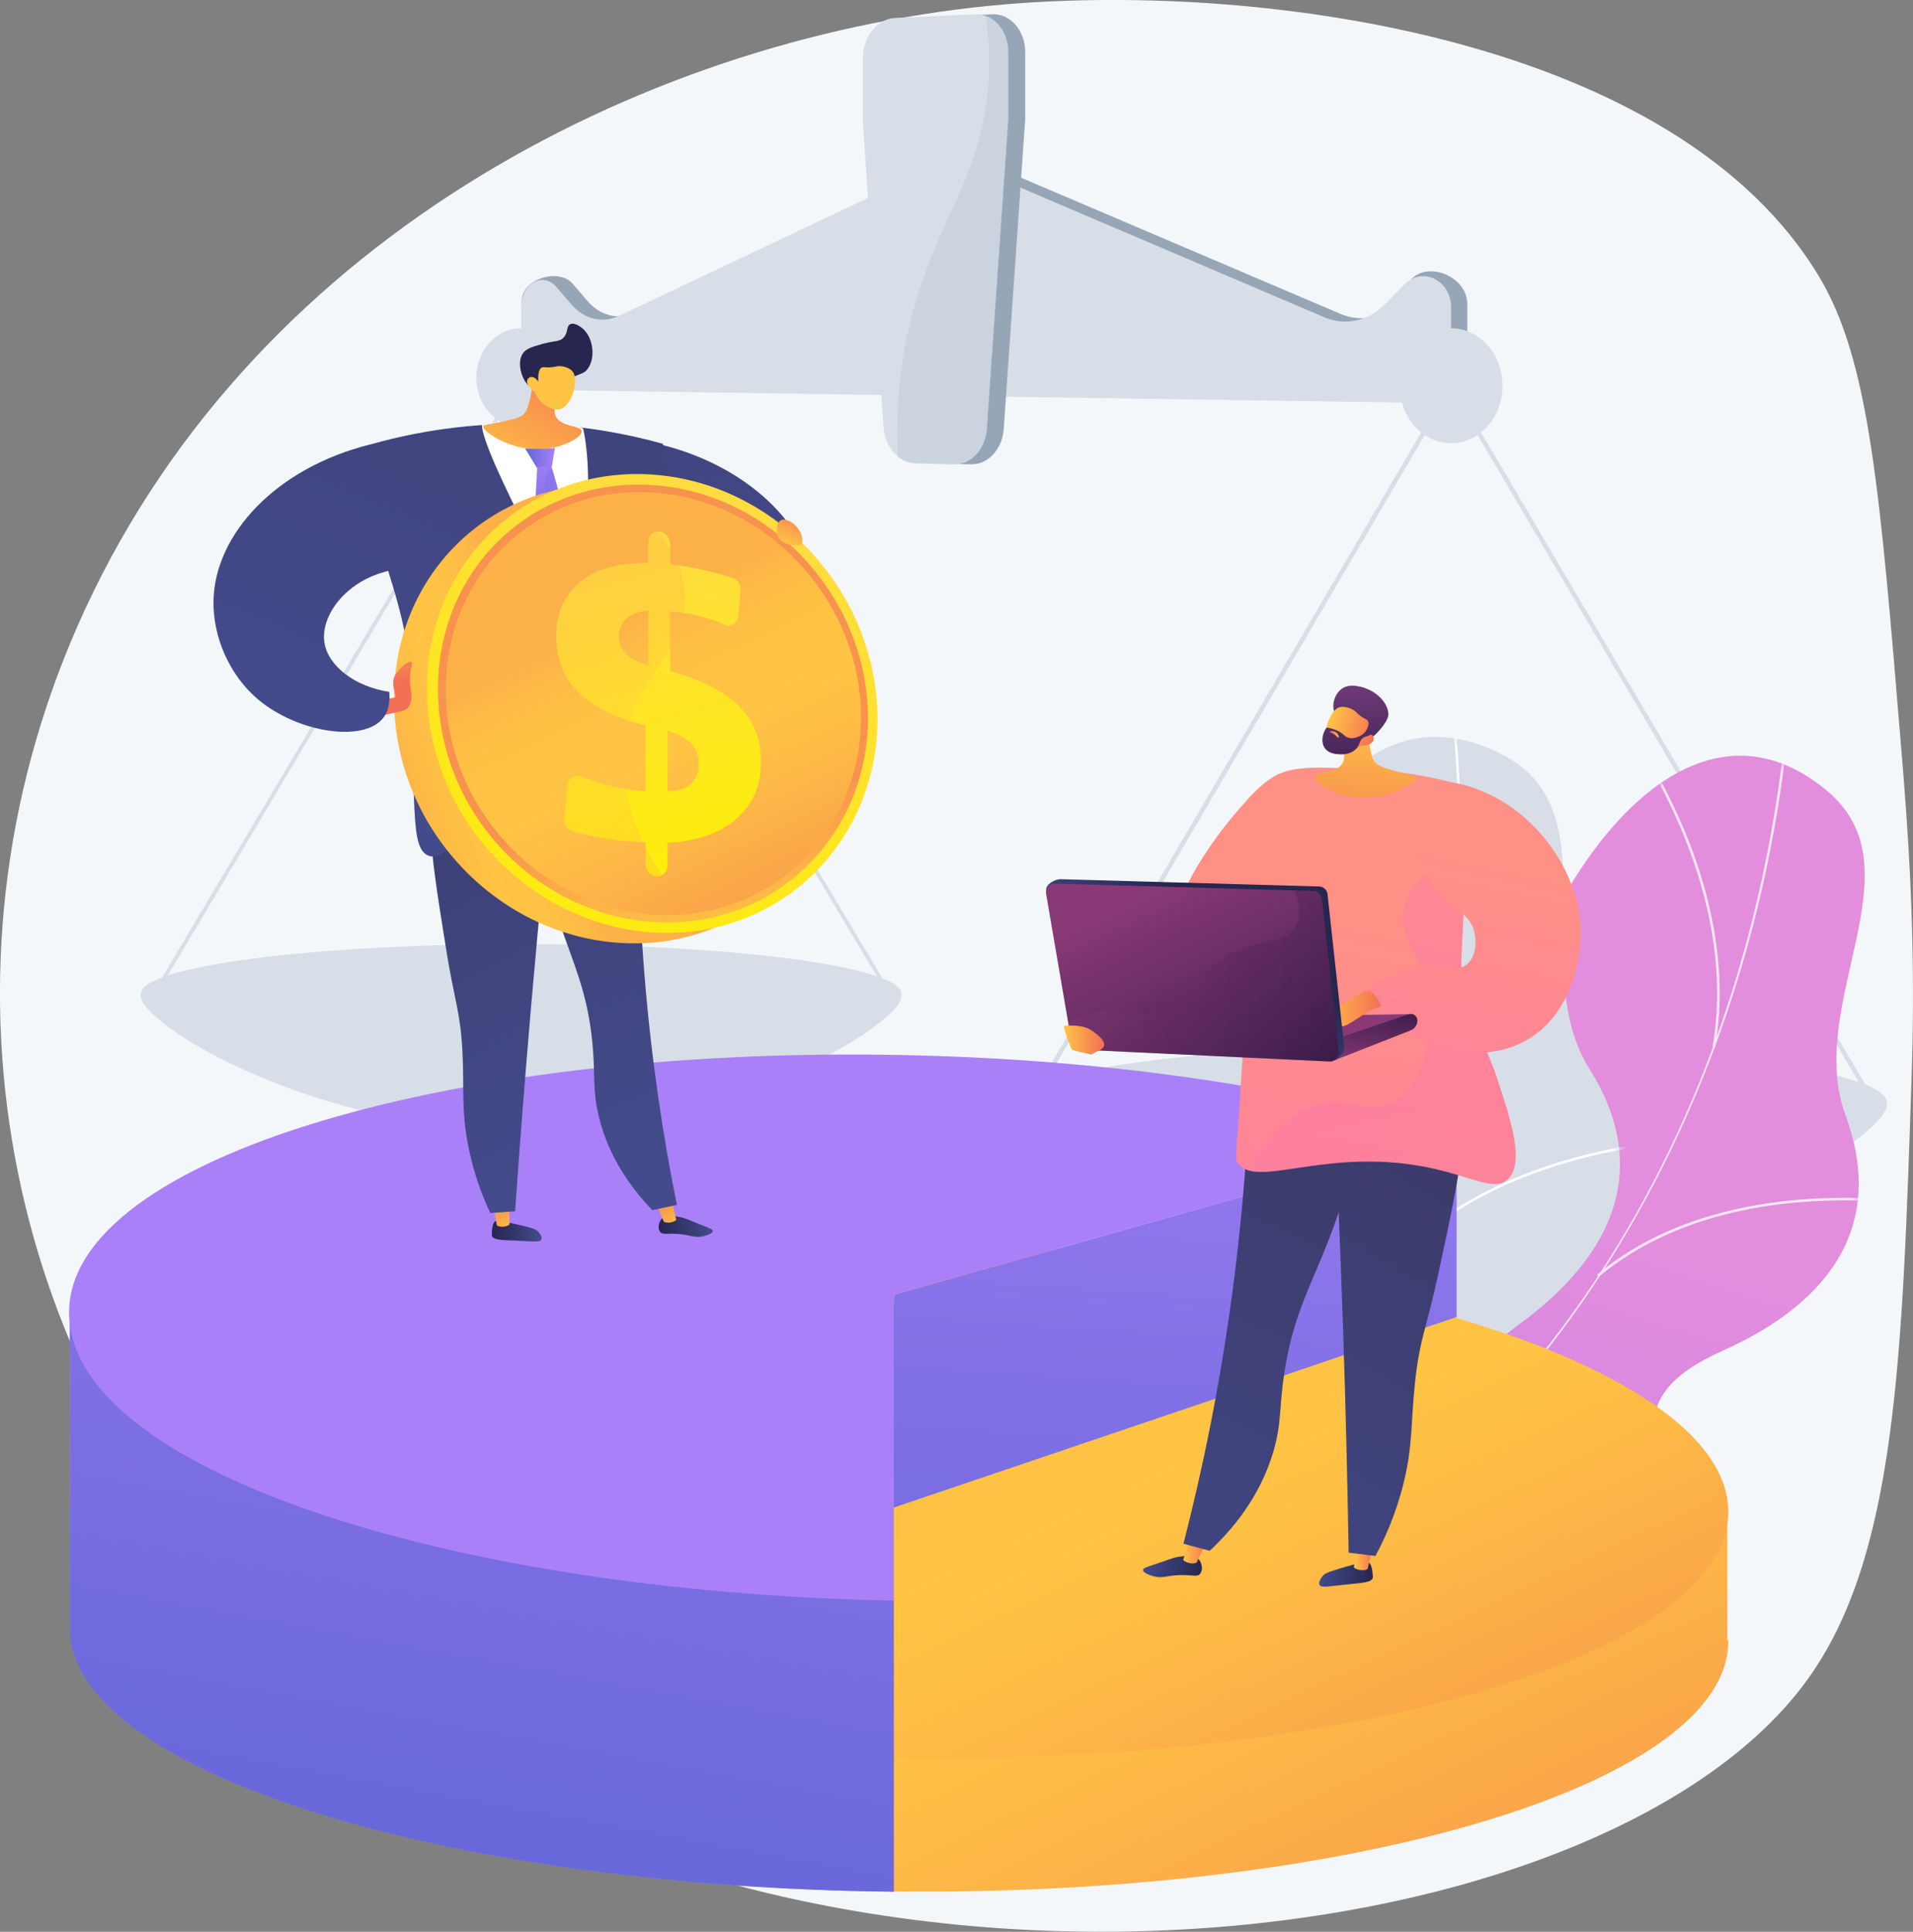 <svg width="287" height="289.723" viewBox="0 0 287 289.723" fill="none" xmlns="http://www.w3.org/2000/svg" xmlns:xlink="http://www.w3.org/1999/xlink">
	<rect x="0" y="0" width="287" height="289.723" fill="#808080" stroke="none"/>
	<desc>
			Created with Pixso.
	</desc>
	<defs>
		<linearGradient x1="61.103" y1="183.474" x2="61.877" y2="171.959" id="paint_linear_10_322_0" gradientUnits="userSpaceOnUse">
			<stop offset="0.1" stop-color="#311944"/>
			<stop offset="0.27" stop-color="#361B47"/>
			<stop offset="0.48" stop-color="#462050"/>
			<stop offset="0.72" stop-color="#602A5F"/>
			<stop offset="0.97" stop-color="#843773"/>
			<stop offset="1" stop-color="#893976"/>
		</linearGradient>
		<linearGradient x1="56.767" y1="175.178" x2="65.613" y2="179.921" id="paint_linear_10_323_0" gradientUnits="userSpaceOnUse">
			<stop offset="0.1" stop-color="#311944"/>
			<stop offset="0.27" stop-color="#361B47"/>
			<stop offset="0.48" stop-color="#462050"/>
			<stop offset="0.72" stop-color="#602A5F"/>
			<stop offset="0.97" stop-color="#843773"/>
			<stop offset="1" stop-color="#893976"/>
		</linearGradient>
		<linearGradient x1="44.192" y1="189.985" x2="39.137" y2="143.763" id="paint_linear_10_325_0" gradientUnits="userSpaceOnUse">
			<stop offset="0.1" stop-color="#311944"/>
			<stop offset="0.69" stop-color="#6D2E66"/>
			<stop offset="1" stop-color="#893976"/>
		</linearGradient>
		<linearGradient x1="66.193" y1="209.165" x2="32.708" y2="190.519" id="paint_linear_10_326_0" gradientUnits="userSpaceOnUse">
			<stop stop-color="#311944"/>
			<stop offset="1" stop-color="#893976"/>
		</linearGradient>
		<linearGradient x1="35.976" y1="183.223" x2="46.074" y2="200.155" id="paint_linear_10_327_0" gradientUnits="userSpaceOnUse">
			<stop stop-color="#311944"/>
			<stop offset="1" stop-color="#893976"/>
		</linearGradient>
		<linearGradient x1="61.706" y1="163.023" x2="65.388" y2="212.451" id="paint_linear_10_328_0" gradientUnits="userSpaceOnUse">
			<stop offset="0.1" stop-color="#311944"/>
			<stop offset="0.69" stop-color="#6D2E66"/>
			<stop offset="1" stop-color="#893976"/>
		</linearGradient>
		<linearGradient x1="55.163" y1="191.004" x2="82.281" y2="211.898" id="paint_linear_10_330_0" gradientUnits="userSpaceOnUse">
			<stop stop-color="#311944"/>
			<stop offset="1" stop-color="#893976"/>
		</linearGradient>
		<linearGradient x1="48.178" y1="188.168" x2="59.597" y2="187.724" id="paint_linear_10_331_0" gradientUnits="userSpaceOnUse">
			<stop offset="0.1" stop-color="#311944"/>
			<stop offset="0.69" stop-color="#6D2E66"/>
			<stop offset="1" stop-color="#893976"/>
		</linearGradient>
		<linearGradient x1="65.953" y1="226.473" x2="61.987" y2="181.912" id="paint_linear_10_332_0" gradientUnits="userSpaceOnUse">
			<stop offset="0.1" stop-color="#311944"/>
			<stop offset="0.27" stop-color="#361B47"/>
			<stop offset="0.48" stop-color="#462050"/>
			<stop offset="0.72" stop-color="#602A5F"/>
			<stop offset="0.97" stop-color="#843773"/>
			<stop offset="1" stop-color="#893976"/>
		</linearGradient>
		<linearGradient x1="67.885" y1="236.809" x2="61.16" y2="175.334" id="paint_linear_10_333_0" gradientUnits="userSpaceOnUse">
			<stop stop-color="#311944"/>
			<stop offset="1" stop-color="#893976"/>
		</linearGradient>
		<linearGradient x1="77.368" y1="204.413" x2="57.089" y2="193.813" id="paint_linear_10_335_0" gradientUnits="userSpaceOnUse">
			<stop stop-color="#FFC444"/>
			<stop offset="1" stop-color="#F36F56"/>
		</linearGradient>
		<linearGradient x1="59.188" y1="195.444" x2="79.884" y2="202.85" id="paint_linear_10_336_0" gradientUnits="userSpaceOnUse">
			<stop stop-color="#FFC444"/>
			<stop offset="1" stop-color="#F36F56"/>
		</linearGradient>
		<linearGradient x1="229.494" y1="180.398" x2="171.256" y2="360.505" id="paint_linear_10_366_0" gradientUnits="userSpaceOnUse">
			<stop stop-color="#E38DDD"/>
			<stop offset="1" stop-color="#9571F6"/>
		</linearGradient>
		<linearGradient x1="119.711" y1="203.29" x2="188.048" y2="348.355" id="paint_linear_10_391_0" gradientUnits="userSpaceOnUse">
			<stop stop-color="#FCB148"/>
			<stop offset="0.05" stop-color="#FDB946"/>
			<stop offset="0.14" stop-color="#FEC144"/>
			<stop offset="0.32" stop-color="#FFC444"/>
			<stop offset="0.48" stop-color="#FDB946"/>
			<stop offset="0.78" stop-color="#F99C4C"/>
			<stop offset="0.87" stop-color="#F8924F"/>
			<stop offset="1" stop-color="#F8924F"/>
		</linearGradient>
		<linearGradient x1="123.888" y1="201.792" x2="180.84" y2="322.686" id="paint_linear_10_392_0" gradientUnits="userSpaceOnUse">
			<stop stop-color="#FCB148"/>
			<stop offset="0.05" stop-color="#FDB946"/>
			<stop offset="0.14" stop-color="#FEC144"/>
			<stop offset="0.32" stop-color="#FFC444"/>
			<stop offset="0.48" stop-color="#FDB946"/>
			<stop offset="0.78" stop-color="#F99C4C"/>
			<stop offset="0.87" stop-color="#F8924F"/>
			<stop offset="1" stop-color="#F8924F"/>
		</linearGradient>
		<linearGradient x1="181.46" y1="122.947" x2="170.606" y2="277.862" id="paint_linear_10_393_0" gradientUnits="userSpaceOnUse">
			<stop stop-color="#AA80F9"/>
			<stop offset="1" stop-color="#6165D7"/>
		</linearGradient>
		<linearGradient x1="97.664" y1="101.546" x2="62.327" y2="294.723" id="paint_linear_10_394_0" gradientUnits="userSpaceOnUse">
			<stop stop-color="#AA80F9"/>
			<stop offset="1" stop-color="#6165D7"/>
		</linearGradient>
		<linearGradient x1="99.939" y1="89.498" x2="62.232" y2="295.63" id="paint_linear_10_395_0" gradientUnits="userSpaceOnUse">
			<stop stop-color="#AA80F9"/>
			<stop offset="1" stop-color="#6165D7"/>
		</linearGradient>
		<linearGradient x1="146.077" y1="252.405" x2="191.49" y2="348.807" id="paint_linear_10_396_0" gradientUnits="userSpaceOnUse">
			<stop stop-color="#AA80F9"/>
			<stop offset="1" stop-color="#6165D7"/>
		</linearGradient>
		<linearGradient x1="188.316" y1="134.851" x2="165.17" y2="245.854" id="paint_linear_10_399_0" gradientUnits="userSpaceOnUse">
			<stop stop-color="#FF9085"/>
			<stop offset="1" stop-color="#FB6FBB"/>
		</linearGradient>
		<linearGradient x1="197.936" y1="236.019" x2="205.95" y2="236.251" id="paint_linear_10_400_0" gradientUnits="userSpaceOnUse">
			<stop stop-color="#444B8C"/>
			<stop offset="1" stop-color="#26264F"/>
		</linearGradient>
		<linearGradient x1="203.137" y1="233.454" x2="206.011" y2="233.454" id="paint_linear_10_401_0" gradientUnits="userSpaceOnUse">
			<stop stop-color="#FFC444"/>
			<stop offset="1" stop-color="#F36F56"/>
		</linearGradient>
		<linearGradient x1="171.963" y1="233.751" x2="180.177" y2="236.008" id="paint_linear_10_402_0" gradientUnits="userSpaceOnUse">
			<stop stop-color="#444B8C"/>
			<stop offset="1" stop-color="#26264F"/>
		</linearGradient>
		<linearGradient x1="177.51" y1="232.505" x2="181.06" y2="232.505" id="paint_linear_10_403_0" gradientUnits="userSpaceOnUse">
			<stop stop-color="#FFC444"/>
			<stop offset="1" stop-color="#F36F56"/>
		</linearGradient>
		<linearGradient x1="174.735" y1="219.912" x2="197.455" y2="168.698" id="paint_linear_10_404_0" gradientUnits="userSpaceOnUse">
			<stop stop-color="#40447E"/>
			<stop offset="1" stop-color="#3C3B6B"/>
		</linearGradient>
		<linearGradient x1="185.864" y1="222.365" x2="214.688" y2="174.321" id="paint_linear_10_405_0" gradientUnits="userSpaceOnUse">
			<stop stop-color="#40447E"/>
			<stop offset="1" stop-color="#3C3B6B"/>
		</linearGradient>
		<linearGradient x1="209.331" y1="139.234" x2="186.185" y2="250.235" id="paint_linear_10_406_0" gradientUnits="userSpaceOnUse">
			<stop stop-color="#FF9085"/>
			<stop offset="1" stop-color="#FB6FBB"/>
		</linearGradient>
		<linearGradient x1="215.675" y1="209.385" x2="205.515" y2="161.125" id="paint_linear_10_408_0" gradientUnits="userSpaceOnUse">
			<stop stop-color="#FF9085"/>
			<stop offset="1" stop-color="#FB6FBB"/>
		</linearGradient>
		<linearGradient x1="224.338" y1="129.226" x2="206.029" y2="217.03" id="paint_linear_10_409_0" gradientUnits="userSpaceOnUse">
			<stop stop-color="#FF9085"/>
			<stop offset="1" stop-color="#FB6FBB"/>
		</linearGradient>
		<linearGradient x1="205.467" y1="107.021" x2="204.003" y2="131.895" id="paint_linear_10_411_0" gradientUnits="userSpaceOnUse">
			<stop stop-color="#FFC444"/>
			<stop offset="1" stop-color="#F36F56"/>
		</linearGradient>
		<linearGradient x1="204.645" y1="119.458" x2="204.065" y2="103.824" id="paint_linear_10_413_0" gradientUnits="userSpaceOnUse">
			<stop stop-color="#311944"/>
			<stop offset="1" stop-color="#6B3976"/>
		</linearGradient>
		<linearGradient x1="199.18" y1="108.56" x2="206.116" y2="110.969" id="paint_linear_10_414_0" gradientUnits="userSpaceOnUse">
			<stop stop-color="#FFC444"/>
			<stop offset="1" stop-color="#F36F56"/>
		</linearGradient>
		<linearGradient x1="202.761" y1="119.534" x2="202.182" y2="103.886" id="paint_linear_10_415_0" gradientUnits="userSpaceOnUse">
			<stop stop-color="#311944"/>
			<stop offset="1" stop-color="#6B3976"/>
		</linearGradient>
		<linearGradient x1="200.933" y1="110.442" x2="199.479" y2="109.743" id="paint_linear_10_416_0" gradientUnits="userSpaceOnUse">
			<stop stop-color="#FFC444"/>
			<stop offset="1" stop-color="#F36F56"/>
		</linearGradient>
		<linearGradient x1="188.168" y1="167.447" x2="192.501" y2="155.172" id="paint_linear_10_419_0" gradientUnits="userSpaceOnUse">
			<stop stop-color="#311944"/>
			<stop offset="1" stop-color="#893976"/>
		</linearGradient>
		<linearGradient x1="207.093" y1="149.663" x2="205.506" y2="160.638" id="paint_linear_10_420_0" gradientUnits="userSpaceOnUse">
			<stop stop-color="#311944"/>
			<stop offset="1" stop-color="#893976"/>
		</linearGradient>
		<linearGradient x1="198.19" y1="151.386" x2="207.167" y2="151.386" id="paint_linear_10_421_0" gradientUnits="userSpaceOnUse">
			<stop stop-color="#FFC444"/>
			<stop offset="1" stop-color="#F36F56"/>
		</linearGradient>
		<linearGradient x1="175.618" y1="150.625" x2="184.065" y2="138.631" id="paint_linear_10_424_0" gradientUnits="userSpaceOnUse">
			<stop stop-color="#444B8C"/>
			<stop offset="1" stop-color="#26264F"/>
		</linearGradient>
		<linearGradient x1="191.82" y1="170.474" x2="173.336" y2="132.928" id="paint_linear_10_425_0" gradientUnits="userSpaceOnUse">
			<stop stop-color="#311944"/>
			<stop offset="1" stop-color="#893976"/>
		</linearGradient>
		<linearGradient x1="200.849" y1="146.376" x2="160.243" y2="146.376" id="paint_linear_10_426_0" gradientUnits="userSpaceOnUse">
			<stop stop-color="#311944"/>
			<stop offset="1" stop-color="#893976"/>
		</linearGradient>
		<linearGradient x1="159.612" y1="155.978" x2="165.669" y2="155.978" id="paint_linear_10_427_0" gradientUnits="userSpaceOnUse">
			<stop stop-color="#FFC444"/>
			<stop offset="1" stop-color="#F36F56"/>
		</linearGradient>
		<linearGradient x1="114.385" y1="107.775" x2="82.377" y2="33.82" id="paint_linear_10_429_0" gradientUnits="userSpaceOnUse">
			<stop stop-color="#444B8C"/>
			<stop offset="1" stop-color="#3E4177"/>
		</linearGradient>
		<linearGradient x1="81.147" y1="184.303" x2="73.79" y2="184.966" id="paint_linear_10_430_0" gradientUnits="userSpaceOnUse">
			<stop stop-color="#444B8C"/>
			<stop offset="1" stop-color="#26264F"/>
		</linearGradient>
		<linearGradient x1="76.919" y1="184.618" x2="73.22" y2="178.151" id="paint_linear_10_431_0" gradientUnits="userSpaceOnUse">
			<stop stop-color="#FFC444"/>
			<stop offset="1" stop-color="#F36F56"/>
		</linearGradient>
		<linearGradient x1="106.616" y1="183.039" x2="98.948" y2="184.713" id="paint_linear_10_432_0" gradientUnits="userSpaceOnUse">
			<stop stop-color="#444B8C"/>
			<stop offset="1" stop-color="#26264F"/>
		</linearGradient>
		<linearGradient x1="101.84" y1="184.038" x2="97.571" y2="177.741" id="paint_linear_10_433_0" gradientUnits="userSpaceOnUse">
			<stop stop-color="#FFC444"/>
			<stop offset="1" stop-color="#F36F56"/>
		</linearGradient>
		<linearGradient x1="104.689" y1="170.193" x2="86.305" y2="121.955" id="paint_linear_10_434_0" gradientUnits="userSpaceOnUse">
			<stop stop-color="#444B8C"/>
			<stop offset="1" stop-color="#3E4177"/>
		</linearGradient>
		<linearGradient x1="101.372" y1="171.458" x2="82.987" y2="123.22" id="paint_linear_10_435_0" gradientUnits="userSpaceOnUse">
			<stop stop-color="#444B8C"/>
			<stop offset="1" stop-color="#3E4177"/>
		</linearGradient>
		<linearGradient x1="92.927" y1="172.777" x2="68.768" y2="127.155" id="paint_linear_10_436_0" gradientUnits="userSpaceOnUse">
			<stop stop-color="#444B8C"/>
			<stop offset="1" stop-color="#3E4177"/>
		</linearGradient>
		<linearGradient x1="64.8" y1="118.391" x2="96.807" y2="44.435" id="paint_linear_10_437_0" gradientUnits="userSpaceOnUse">
			<stop stop-color="#444B8C"/>
			<stop offset="1" stop-color="#3E4177"/>
		</linearGradient>
		<linearGradient x1="70.909" y1="121.292" x2="102.103" y2="49.214" id="paint_linear_10_438_0" gradientUnits="userSpaceOnUse">
			<stop stop-color="#444B8C"/>
			<stop offset="1" stop-color="#3E4177"/>
		</linearGradient>
		<linearGradient x1="75.782" y1="71.903" x2="86.331" y2="52.641" id="paint_linear_10_441_0" gradientUnits="userSpaceOnUse">
			<stop stop-color="#FFC444"/>
			<stop offset="1" stop-color="#F36F56"/>
		</linearGradient>
		<linearGradient x1="78.504" y1="68.488" x2="80.501" y2="62.585" id="paint_linear_10_442_0" gradientUnits="userSpaceOnUse">
			<stop stop-color="#444B8C"/>
			<stop offset="1" stop-color="#26264F"/>
		</linearGradient>
		<linearGradient x1="-753.011" y1="-1093.323" x2="-770.512" y2="-1117.41" id="paint_linear_10_443_0" gradientUnits="userSpaceOnUse">
			<stop stop-color="#FFC444"/>
			<stop offset="1" stop-color="#F36F56"/>
		</linearGradient>
		<linearGradient x1="83.278" y1="68.668" x2="78.796" y2="68.668" id="paint_linear_10_444_0" gradientUnits="userSpaceOnUse">
			<stop stop-color="#AA80F9"/>
			<stop offset="1" stop-color="#6165D7"/>
		</linearGradient>
		<linearGradient x1="83.71" y1="66.796" x2="83.325" y2="85.139" id="paint_linear_10_446_0" gradientUnits="userSpaceOnUse">
			<stop stop-color="#AA80F9"/>
			<stop offset="1" stop-color="#6165D7"/>
		</linearGradient>
		<linearGradient x1="86.753" y1="80.198" x2="81.265" y2="80.198" id="paint_linear_10_447_0" gradientUnits="userSpaceOnUse">
			<stop stop-color="#AA80F9"/>
			<stop offset="1" stop-color="#6165D7"/>
		</linearGradient>
		<linearGradient x1="81.333" y1="110.798" x2="41.914" y2="123.45" id="paint_linear_10_449_0" gradientUnits="userSpaceOnUse">
			<stop stop-color="#FCB148"/>
			<stop offset="0.05" stop-color="#FDB946"/>
			<stop offset="0.14" stop-color="#FEC144"/>
			<stop offset="0.32" stop-color="#FFC444"/>
			<stop offset="0.48" stop-color="#FDB946"/>
			<stop offset="0.78" stop-color="#F99C4C"/>
			<stop offset="0.87" stop-color="#F8924F"/>
			<stop offset="1" stop-color="#F8924F"/>
		</linearGradient>
		<linearGradient x1="113.22" y1="71.561" x2="78.029" y2="149.198" id="paint_linear_10_450_0" gradientUnits="userSpaceOnUse">
			<stop stop-color="#FFDB44"/>
			<stop offset="1" stop-color="#FEEF06"/>
		</linearGradient>
		<linearGradient x1="106.747" y1="153.537" x2="99.957" y2="116.443" id="paint_linear_10_451_0" gradientUnits="userSpaceOnUse">
			<stop stop-color="#FCB148"/>
			<stop offset="0.05" stop-color="#FDB946"/>
			<stop offset="0.14" stop-color="#FEC144"/>
			<stop offset="0.32" stop-color="#FFC444"/>
			<stop offset="0.48" stop-color="#FDB946"/>
			<stop offset="0.78" stop-color="#F99C4C"/>
			<stop offset="0.87" stop-color="#F8924F"/>
			<stop offset="1" stop-color="#F8924F"/>
		</linearGradient>
		<linearGradient x1="92.351" y1="93.497" x2="120.334" y2="152.899" id="paint_linear_10_452_0" gradientUnits="userSpaceOnUse">
			<stop stop-color="#FCB148"/>
			<stop offset="0.05" stop-color="#FDB946"/>
			<stop offset="0.14" stop-color="#FEC144"/>
			<stop offset="0.32" stop-color="#FFC444"/>
			<stop offset="0.48" stop-color="#FDB946"/>
			<stop offset="0.78" stop-color="#F99C4C"/>
			<stop offset="0.87" stop-color="#F8924F"/>
			<stop offset="1" stop-color="#F8924F"/>
		</linearGradient>
		<linearGradient x1="91.236" y1="80.714" x2="105.306" y2="133.449" id="paint_linear_10_453_0" gradientUnits="userSpaceOnUse">
			<stop stop-color="#FFDB44"/>
			<stop offset="1" stop-color="#FEEF06"/>
		</linearGradient>
		<linearGradient x1="84.119" y1="97.341" x2="112.045" y2="156.623" id="paint_linear_10_454_0" gradientUnits="userSpaceOnUse">
			<stop stop-color="#FCB148"/>
			<stop offset="0.05" stop-color="#FDB946"/>
			<stop offset="0.14" stop-color="#FEC144"/>
			<stop offset="0.32" stop-color="#FFC444"/>
			<stop offset="0.48" stop-color="#FDB946"/>
			<stop offset="0.78" stop-color="#F99C4C"/>
			<stop offset="0.87" stop-color="#F8924F"/>
			<stop offset="1" stop-color="#F8924F"/>
		</linearGradient>
		<linearGradient x1="56.048" y1="92.601" x2="59.306" y2="102.546" id="paint_linear_10_455_0" gradientUnits="userSpaceOnUse">
			<stop stop-color="#FFC444"/>
			<stop offset="1" stop-color="#F36F56"/>
		</linearGradient>
		<linearGradient x1="40.275" y1="107.775" x2="72.281" y2="33.82" id="paint_linear_10_456_0" gradientUnits="userSpaceOnUse">
			<stop stop-color="#444B8C"/>
			<stop offset="1" stop-color="#3E4177"/>
		</linearGradient>
		<linearGradient x1="117.832" y1="81.586" x2="120.306" y2="75.869" id="paint_linear_10_457_0" gradientUnits="userSpaceOnUse">
			<stop stop-color="#FFC444"/>
			<stop offset="1" stop-color="#F36F56"/>
		</linearGradient>
	</defs>
	<path id="Vector" d="M66.46 174.22C66.46 174.22 69.18 175.13 69.47 179.63C69.02 179.59 67.99 179.62 67.99 179.62C67.99 179.62 68.18 176.35 66.24 175.68C66.4 175.3 66.46 174.22 66.46 174.22L66.46 174.22Z" fill="#FFFFFF" fill-opacity="1" fill-rule="nonzero"/>
	<path id="Vector" d="M56.38 173.79C56.45 174.62 56.52 175.45 56.59 176.28C57.95 175.92 59.45 175.51 61.05 175.46C63.12 175.39 65.01 175.64 66.7 176.06C66.77 175.96 66.93 175.71 67 175.31C67.12 174.65 66.92 174.11 66.88 174.01C66.03 173.7 65.1 173.43 64.1 173.24C61.23 172.7 58.63 173.15 56.38 173.79Z" fill="url(#paint_linear_10_322_0)" fill-opacity="1" fill-rule="nonzero"/>
	<path id="Vector" d="M56.25 174.5C56.25 174.21 56.28 173.83 56.38 173.79C56.48 173.75 56.6 174.02 56.66 174.17C56.68 174.24 56.73 174.39 56.77 174.87C56.81 175.5 56.76 175.8 56.71 175.99C56.69 176.1 56.65 176.27 56.58 176.28C56.54 176.28 56.49 176.17 56.43 175.96C56.34 175.68 56.24 175.2 56.25 174.5L56.25 174.5Z" fill="url(#paint_linear_10_323_0)" fill-opacity="1" fill-rule="nonzero"/>
	<path id="Vector" d="M53.72 179.71C54.3 179.83 55.7 180.16 55.7 180.16C55.7 180.16 54.78 177.24 56.5 175.92C56.55 175.7 56.59 175.35 56.54 174.93C56.5 174.6 56.41 174.34 56.33 174.16C55.6 174.56 54.01 175.92 53.72 179.71L53.72 179.71Z" fill="#FFFFFF" fill-opacity="1" fill-rule="nonzero"/>
	<path id="Vector" d="M41.66 180.36C41.66 180.36 41.74 178.81 44.19 178.84C44.57 179.13 44.59 180.39 44.59 180.39L41.66 180.36L41.66 180.36Z" fill="url(#paint_linear_10_325_0)" fill-opacity="1" fill-rule="nonzero"/>
	<path id="Vector" d="M39.48 210.81L46.19 214.76L50.21 199.82L43.56 179.82L41.66 180.36L38.77 209.23C38.71 209.89 38.99 210.52 39.48 210.81L39.48 210.81Z" fill="url(#paint_linear_10_326_0)" fill-opacity="1" fill-rule="nonzero"/>
	<g opacity="0.3" style="mix-blend-mode:multiply">
		<path id="Vector" d="M50.21 199.82L43.56 179.82L41.66 180.36C42.13 182.14 42.36 185.02 42.46 186.63C42.91 193.46 44.4 195.35 43.68 200.12C43.08 204.08 41.77 204.63 41.88 207.3C42.01 210.2 43.69 212.6 45.69 214.47L46.19 214.76L50.21 199.82L50.21 199.82Z" fill="url(#paint_linear_10_327_0)" fill-opacity="1" fill-rule="nonzero"/>
	</g>
	<path id="Vector" d="M43.56 179.82L79.24 180.19L84.66 210.92L46.19 214.76L43.56 179.82Z" fill="url(#paint_linear_10_328_0)" fill-opacity="1" fill-rule="nonzero"/>
	<g opacity="0.2" style="mix-blend-mode:multiply">
		<path id="Vector" d="M79.24 180.19L67.46 180.07C67.24 180.71 66.91 181.59 66.42 182.58C61.06 193.46 48.62 194.87 48.85 196.68C49.19 199.39 76.52 195.46 77.2 199.1C77.53 200.85 71.87 204.91 65.9 206.5C58.67 208.42 53.3 206.17 49.7 210.38C48.48 211.81 47.94 213.47 47.67 214.59L84.66 210.92L79.24 180.19Z" fill="url(#paint_linear_10_330_0)" fill-opacity="1" fill-rule="nonzero"/>
	</g>
	<path id="Vector" d="M44.19 178.84C43.77 178.84 43.19 178.78 42.56 179.14C42.43 179.22 42.31 179.31 42.2 179.39L42.49 179.29C42.96 179.16 43.61 179.35 43.85 179.82C44.14 180.4 44.25 181.74 44.31 182.4C44.49 184.29 45.62 195.99 45.62 195.99C45.7 196.98 46.45 197.72 47.33 197.7L80.37 195.81C80.62 195.81 80.86 195.73 81.06 195.57C81.48 195.23 81.67 194.65 81.57 194.1L79.94 180.58C79.81 179.8 79.22 179.24 78.53 179.23L44.19 178.84L44.19 178.84Z" fill="url(#paint_linear_10_331_0)" fill-opacity="1" fill-rule="nonzero"/>
	<path id="Vector" d="M44.55 178.84C44.14 178.84 43.65 178.78 43.1 178.92C42.95 178.96 42.71 179.03 42.61 179.12C42.61 179.12 43.77 178.85 44.21 179.83C44.48 180.42 44.61 181.74 44.68 182.41C44.86 184.29 45.99 195.99 45.99 195.99C46.07 196.97 46.81 197.72 47.69 197.69L81.08 196.82C81.32 196.81 81.56 196.73 81.76 196.57C82.18 196.23 82.37 195.66 82.27 195.11L80.29 180.58C80.15 179.8 79.56 179.24 78.87 179.23L44.55 178.84L44.55 178.84Z" fill="url(#paint_linear_10_332_0)" fill-opacity="1" fill-rule="nonzero"/>
	<g opacity="0.1" style="mix-blend-mode:multiply">
		<path id="Vector" d="M82.27 195.11L80.29 180.58C80.15 179.8 79.56 179.24 78.87 179.23L44.55 178.84C44.14 178.84 43.65 178.78 43.1 178.92C42.95 178.96 42.71 179.03 42.61 179.12C42.61 179.12 43.77 178.85 44.21 179.83C44.25 179.92 44.29 180.03 44.33 180.16C47.68 180.33 51.01 180.26 54.32 180.51C60.81 180.99 67.3 181.05 73.29 183.73C75.2 184.58 76.5 187.59 75.98 188.97C75.61 189.97 74.34 189.89 73.9 191.21C73.43 192.59 74.55 193.53 74.08 194.5C73.59 195.52 72.09 195.04 69.66 195.77C68.32 196.18 67.28 196.77 66.64 197.2L81.08 196.82C81.32 196.81 81.56 196.73 81.76 196.57C82.18 196.24 82.37 195.66 82.27 195.11L82.27 195.11Z" fill="url(#paint_linear_10_333_0)" fill-opacity="1" fill-rule="nonzero"/>
	</g>
	<path id="Vector" d="M66.57 199.61L62.39 200.67L61.94 200.71C61.5 200.75 61.11 200.36 61.09 199.84L60.91 194.95C60.89 194.43 61.24 194 61.69 194L62.14 193.99L66.34 194.53C66.74 194.52 67.08 194.3 67.1 194.78L67.27 199.35C67.28 199.83 66.97 199.58 66.57 199.61L66.57 199.61Z" fill="url(#paint_linear_10_335_0)" fill-opacity="1" fill-rule="nonzero"/>
	<path id="Vector" d="M66.88 200.28L62.25 200.7C61.81 200.74 61.42 200.35 61.4 199.84L61.22 194.95C61.2 194.43 61.55 194 62 194L66.65 193.92C67.05 193.91 67.39 194.3 67.4 194.78L67.57 199.34C67.59 199.83 67.28 200.25 66.88 200.29L66.88 200.28Z" fill="url(#paint_linear_10_336_0)" fill-opacity="1" fill-rule="nonzero"/>
	<path id="Vector" d="M285.23 112.18C282.04 73.53 280.45 54.2 273.03 41.69C251.78 5.89 190 -2.63 150.98 0.64C98.75 5.01 38.99 34.53 12.69 91.54C-11.2 143.32 -0.19 201.92 35.81 240.26C101.8 310.54 237.92 297.99 271.18 251.88C284.45 233.47 285.4 204.08 286.81 160.89C287.49 140.11 286.17 123.54 285.23 112.18L285.23 112.18Z" fill="#F4F7FA" fill-opacity="1" fill-rule="nonzero"/>
	<path id="Vector" d="M148.71 58.94L220.14 59.99L220.14 45.62C220.14 41.53 214.41 39.12 211.73 41.86L210.23 45.12C207.75 47.66 204.24 48.41 201.14 47.09L148.7 24.74L148.7 58.94L148.71 58.94Z" fill="#97A6B7" fill-opacity="1" fill-rule="nonzero"/>
	<path id="Vector" d="M141.75 58.84L80.63 57.95L78.25 45.27C78.25 41.74 83.87 40.17 85.9 42.54L88.13 45.13C90.05 47.37 92.8 48.05 95.26 46.89L141.75 24.89L141.75 58.84L141.75 58.84Z" fill="#97A6B7" fill-opacity="1" fill-rule="nonzero"/>
	<path id="Vector" d="M146.27 59.44L217.7 60.48L217.7 46.12C217.7 42.03 213.38 39.91 210.7 42.65L207.79 45.62C205.31 48.15 201.8 48.91 198.7 47.59L146.26 25.23L146.26 59.44L146.27 59.44Z" fill="#D8DEE8" fill-opacity="1" fill-rule="nonzero"/>
	<path id="Vector" d="M139.31 59.34L78.19 58.45L78.19 46.06C78.19 42.54 81.43 40.67 83.46 43.04L85.69 45.63C87.61 47.87 90.36 48.55 92.82 47.39L139.31 25.38L139.31 59.34L139.31 59.34Z" fill="#D8DEE8" fill-opacity="1" fill-rule="nonzero"/>
	<path id="Vector" d="M154.75 165.88L217.7 58.51L280.66 165.36L281.2 164.96L217.7 57.2L217.43 57.65L154.21 165.49L154.75 165.88Z" fill="#D8DEE8" fill-opacity="1" fill-rule="nonzero"/>
	<path id="Vector" d="M152.33 165.68C152.33 170.48 181.6 189.08 217.7 189.08C253.81 189.08 283.08 170.48 283.08 165.68C283.08 160.89 253.81 157 217.7 157C181.6 157 152.33 160.89 152.33 165.68Z" fill="#D8DEE8" fill-opacity="1" fill-rule="nonzero"/>
	<path id="Vector" d="M283.08 165.35C283.08 170.15 253.81 174.04 217.7 174.04C181.6 174.04 152.33 170.15 152.33 165.35C152.33 160.56 181.6 156.67 217.7 156.67C253.81 156.67 283.08 160.56 283.08 165.35Z" fill="#D8DEE8" fill-opacity="1" fill-rule="evenodd"/>
	<g opacity="0.7" style="mix-blend-mode:multiply">
		<path id="Vector" d="M280.93 164.57C280.93 168.3 252.62 171.32 217.7 171.32C182.79 171.32 154.48 168.3 154.48 164.57C154.48 160.84 182.79 157.82 217.7 157.82C252.62 157.82 280.93 160.84 280.93 164.57Z" fill="#D8DEE8" fill-opacity="1" fill-rule="evenodd"/>
	</g>
	<path id="Vector" d="M225.42 57.85C225.42 62.61 221.96 66.47 217.7 66.47C213.44 66.47 209.99 62.61 209.99 57.85C209.99 53.09 213.44 49.24 217.7 49.24C221.96 49.24 225.42 53.09 225.42 57.85Z" fill="#D8DEE8" fill-opacity="1" fill-rule="evenodd"/>
	<path id="Vector" d="M23.23 149.56L78.19 57.21L133.15 149.11L133.62 148.77L78.19 56.08L77.96 56.48L22.76 149.22L23.23 149.56Z" fill="#D8DEE8" fill-opacity="1" fill-rule="nonzero"/>
	<path id="Vector" d="M21.12 149.39C21.12 153.52 46.67 169.52 78.19 169.52C109.71 169.52 135.26 153.52 135.26 149.39C135.26 145.27 109.71 141.92 78.19 141.92C46.67 141.92 21.12 145.27 21.12 149.39Z" fill="#D8DEE8" fill-opacity="1" fill-rule="nonzero"/>
	<path id="Vector" d="M135.26 149.07C135.26 153.19 109.71 156.53 78.19 156.53C46.67 156.53 21.12 153.19 21.12 149.07C21.12 144.94 46.67 141.59 78.19 141.59C109.71 141.59 135.26 144.94 135.26 149.07Z" fill="#D8DEE8" fill-opacity="1" fill-rule="evenodd"/>
	<g opacity="0.8" style="mix-blend-mode:multiply">
		<path id="Vector" d="M133.39 148.62C133.39 151.92 108.68 154.6 78.19 154.6C47.71 154.6 22.99 151.92 22.99 148.62C22.99 145.31 47.71 142.63 78.19 142.63C108.68 142.63 133.39 145.31 133.39 148.62Z" fill="#D8DEE8" fill-opacity="1" fill-rule="evenodd"/>
	</g>
	<path id="Vector" d="M84.93 56.65C84.93 60.74 81.91 64.06 78.19 64.06C74.47 64.06 71.45 60.74 71.45 56.65C71.45 52.55 74.47 49.24 78.19 49.24C81.91 49.24 84.93 52.55 84.93 56.65Z" fill="#D8DEE8" fill-opacity="1" fill-rule="evenodd"/>
	<path id="Vector" d="M136.78 2.69L148.84 2.14C151.58 2.01 153.81 4.57 153.81 7.86L153.81 17.86L150.59 64.32C150.38 67.39 148.23 69.7 145.67 69.64L139.89 69.49C137.38 69.43 135.29 67.04 135.09 64.01L132 18.51L132 8.73C132 5.52 134.13 2.82 136.79 2.7L136.78 2.69Z" fill="#97A6B7" fill-opacity="1" fill-rule="nonzero"/>
	<path id="Vector" d="M134.25 2.69L146.3 2.14C149.04 2.01 151.27 4.57 151.27 7.86L151.27 17.86L148.05 64.32C147.84 67.39 145.69 69.7 143.13 69.64L137.35 69.49C134.84 69.43 132.75 67.04 132.55 64.01L129.46 18.51L129.46 8.73C129.46 5.52 131.59 2.82 134.25 2.7L134.25 2.69Z" fill="#D8DEE8" fill-opacity="1" fill-rule="nonzero"/>
	<g opacity="0.2" style="mix-blend-mode:multiply">
		<path id="Vector" d="M136.76 47.55C140.48 32.99 147.18 26.88 148.24 12.88C148.53 9.09 148.34 5.57 147.89 2.38C149.85 3.09 151.27 5.24 151.27 7.86L151.27 17.86L148.05 64.32C147.84 67.39 145.69 69.7 143.13 69.64L137.35 69.49C136.37 69.46 135.46 69.08 134.69 68.45C134.31 59.61 135.47 52.63 136.76 47.55Z" fill="#97A6B7" fill-opacity="1" fill-rule="nonzero"/>
	</g>
	<g style="mix-blend-mode:soft-light">
		<path id="Vector" d="M179.74 266.55C177.99 266.13 174.54 263.64 173.9 262.62C169.66 255.78 160.9 243.51 162.24 235.06C162.47 233.62 168.96 232.94 169.98 231.7C174.01 230.24 175.5 229.98 178.67 226.67C188.01 216.9 171.12 194.96 193.79 190.22C210.39 186.75 223.42 193.82 224.24 168.15C225.05 142.47 249.5 98.07 274.1 118.6C288.22 130.39 270.69 150.47 276.88 167.27C282.76 183.24 275.2 195.09 258.47 202.57C241.74 210.04 249.49 217.93 252.65 232.85C256.44 250.77 229.98 251.12 217.76 250.22C207.91 249.5 182.36 254.43 179.74 266.55L179.74 266.55Z" fill="url(#paint_linear_10_366_0)" fill-opacity="1" fill-rule="nonzero"/>
		<mask id="mask10_368" mask-type="alpha" maskUnits="userSpaceOnUse" x="162.111" y="113.345" width="117.651" height="153.21">
			<path id="Vector" d="M179.74 266.55C177.99 266.13 174.54 263.64 173.9 262.62C169.66 255.78 160.9 243.51 162.24 235.06C162.47 233.62 168.96 232.94 169.98 231.7C174.01 230.24 175.5 229.98 178.67 226.67C188.01 216.9 171.12 194.96 193.79 190.22C210.39 186.75 223.42 193.82 224.24 168.15C225.05 142.47 249.5 98.07 274.1 118.6C288.22 130.39 270.69 150.47 276.88 167.27C282.76 183.24 275.2 195.09 258.47 202.57C241.74 210.04 249.49 217.93 252.65 232.85C256.44 250.77 229.98 251.12 217.76 250.22C207.91 249.5 182.36 254.43 179.74 266.55L179.74 266.55Z" fill="#000000" fill-opacity="1" fill-rule="nonzero"/>
		</mask>
		<g mask="url(#mask10_368)">
			<g opacity="0.8" style="mix-blend-mode:soft-light">
				<path id="Vector" d="M168.22 249.59L168.09 249.23C223.43 228.49 260.71 176.49 267.83 110.13L268.21 110.17C264.84 141.62 254.25 170.95 237.6 194.99C220.09 220.27 196.1 239.15 168.22 249.59Z" fill="#FCFDFE" fill-opacity="1" fill-rule="nonzero"/>
				<path id="Vector" d="M255.06 240.11C240.33 233.42 214.85 230.63 198.26 233.89L198.19 233.51C214.84 230.24 240.42 233.04 255.21 239.76L255.06 240.11Z" fill="#FCFDFE" fill-opacity="1" fill-rule="nonzero"/>
				<path id="Vector" d="M179.04 245.4L178.81 245.08C185.89 239.78 190.08 231.03 191.25 219.08C192.11 210.31 191.36 200.06 189.02 188.6L189.39 188.52C191.74 200.02 192.49 210.31 191.63 219.12C190.45 231.19 186.21 240.03 179.04 245.4L179.04 245.4Z" fill="#FCFDFE" fill-opacity="1" fill-rule="nonzero"/>
				<path id="Vector" d="M239.83 191.49L239.59 191.18C252.43 180.5 269.8 179.09 282.11 179.79L282.09 180.18C269.85 179.48 252.58 180.88 239.83 191.49L239.83 191.49Z" fill="#FCFDFE" fill-opacity="1" fill-rule="nonzero"/>
				<path id="Vector" d="M257.31 157.12L256.93 157.06C260.16 138.29 251.17 120.52 245.52 111.6L245.84 111.39C251.52 120.36 260.56 138.23 257.31 157.12Z" fill="#FCFDFE" fill-opacity="1" fill-rule="nonzero"/>
			</g>
		</g>
	</g>
	<g style="mix-blend-mode:soft-light">
		<path id="Vector" d="M164.08 277.64C162.28 277.59 158.39 275.88 157.55 275C151.99 269.2 140.87 259.01 140.43 250.48C140.35 249.02 146.55 247 147.3 245.57C150.94 243.31 152.34 242.75 154.75 238.86C161.86 227.35 140.78 209.4 161.97 200.06C177.5 193.22 191.71 197.43 187.17 172.14C182.64 146.86 197.33 98.35 225.66 113.32C241.92 121.92 228.94 145.2 238.48 160.35C247.55 174.75 242.62 187.92 227.81 198.7C213 209.49 222.22 215.6 228.4 229.54C235.83 246.28 210.03 252.12 197.88 253.78C188.1 255.11 164.13 265.24 164.08 277.64L164.08 277.64Z" fill="#D8DEE8" fill-opacity="1" fill-rule="nonzero"/>
		<mask id="mask10_381" mask-type="alpha" maskUnits="userSpaceOnUse" x="140.431" y="110.517" width="102.614" height="167.129">
			<path id="Vector" d="M164.08 277.64C162.28 277.59 158.39 275.88 157.55 275C151.99 269.2 140.87 259.01 140.43 250.48C140.35 249.02 146.55 247 147.3 245.57C150.94 243.31 152.34 242.75 154.75 238.86C161.86 227.35 140.78 209.4 161.97 200.06C177.5 193.22 191.71 197.43 187.17 172.14C182.64 146.86 197.33 98.35 225.66 113.32C241.92 121.92 228.94 145.2 238.48 160.35C247.55 174.75 242.62 187.92 227.81 198.7C213 209.49 222.22 215.6 228.4 229.54C235.83 246.28 210.03 252.12 197.88 253.78C188.1 255.11 164.13 265.24 164.08 277.64L164.08 277.64Z" fill="#000000" fill-opacity="1" fill-rule="nonzero"/>
		</mask>
		<g mask="url(#mask10_381)">
			<path id="Vector" d="M149.29 263.45L149.09 263.12C198.91 231.34 224.59 172.73 217.77 106.33L218.15 106.3C221.38 137.76 217.12 168.65 205.82 195.63C193.94 223.99 174.39 247.44 149.29 263.45L149.29 263.45Z" fill="#FCFDFE" fill-opacity="1" fill-rule="nonzero"/>
			<path id="Vector" d="M232.27 236.14C216.47 232.65 190.97 235.21 175.42 241.85L175.27 241.49C190.88 234.83 216.48 232.26 232.35 235.76L232.27 236.14L232.27 236.14Z" fill="#FCFDFE" fill-opacity="1" fill-rule="nonzero"/>
			<path id="Vector" d="M159 257.09L158.72 256.83C164.54 250.18 166.82 240.75 165.48 228.82C164.5 220.06 161.64 210.19 156.97 199.47L157.32 199.31C162 210.07 164.88 219.98 165.86 228.77C167.21 240.83 164.9 250.36 159 257.1L159 257.09Z" fill="#FCFDFE" fill-opacity="1" fill-rule="nonzero"/>
			<path id="Vector" d="M207.28 191.73L206.98 191.49C217.32 178.37 234.02 173.38 246.21 171.51L246.27 171.9C234.15 173.76 217.54 178.71 207.28 191.73L207.28 191.73Z" fill="#FCFDFE" fill-opacity="1" fill-rule="nonzero"/>
			<path id="Vector" d="M217.23 154.49L216.85 154.5C216.11 135.48 203.63 119.96 196.25 112.41L196.52 112.13C203.94 119.73 216.49 135.33 217.23 154.49L217.23 154.49Z" fill="#FCFDFE" fill-opacity="1" fill-rule="nonzero"/>
		</g>
	</g>
	<path id="Vector" d="M259.15 246.01L259.29 246.01C259.29 246.36 259.29 246.13 259.29 246.15C259.29 266.87 205.91 283.7 138.28 283.7C136.96 283.7 135.64 283.72 134.33 283.7C67.78 283.06 12.78 266.28 10.56 245.41L10.47 245.39L10.47 203.15L30.47 202.83C33.16 201.59 36.09 200.4 39.23 199.27C62.88 190.76 98.73 185.8 138.28 186.64C205.83 188.07 259.09 205.96 259.21 226.65L259.15 226.65L259.15 246.01L259.15 246.01Z" fill="url(#paint_linear_10_391_0)" fill-opacity="1" fill-rule="nonzero"/>
	<g style="mix-blend-mode:multiply">
		<path id="Vector" d="M259.29 226.73C259.29 247.45 205.91 264.01 138.28 263.72C68.58 263.41 10.5 245.42 10.5 223.54C10.5 201.66 68.58 185.16 138.28 186.64C205.91 188.07 259.29 206.01 259.29 226.73Z" fill="url(#paint_linear_10_392_0)" fill-opacity="1" fill-rule="nonzero"/>
	</g>
	<path id="Vector" d="M132.24 226.72L218.53 197.52L218.53 170.4L134.16 194.17L132.24 226.72Z" fill="url(#paint_linear_10_393_0)" fill-opacity="1" fill-rule="nonzero"/>
	<path id="Vector" d="M134.1 239.32L134.1 283.72C134.1 283.72 133.94 283.71 133.81 283.71C67.45 283.01 12.72 266.24 10.5 245.42L10.47 245.39L10.47 196.83L30.47 202.83C33.16 201.59 35.97 200.39 39.11 199.27C77.53 212.71 134.1 239.32 134.1 239.32L134.1 239.32Z" fill="url(#paint_linear_10_394_0)" fill-opacity="1" fill-rule="nonzero"/>
	<g opacity="0.2" style="mix-blend-mode:multiply">
		<path id="Vector" d="M134.1 240.06L134.1 283.72C134.1 283.72 133.94 283.71 133.81 283.71C67.45 282.97 12.72 265.17 10.5 243.06L10.47 243.04L10.47 197.61L30.47 197.86C33.16 196.54 35.97 195.27 39.11 194.08C77.53 208.35 134.1 240.06 134.1 240.06Z" fill="url(#paint_linear_10_395_0)" fill-opacity="1" fill-rule="nonzero"/>
	</g>
	<path id="Vector" d="M134.09 194.17L218.53 170.44C197.33 163.69 169.34 159.15 138.22 158.3C68.53 156.38 10.36 173.62 10.36 196.84C10.36 220.07 66.4 238.71 134.09 240.06L134.09 194.16L134.09 194.17Z" fill="url(#paint_linear_10_396_0)" fill-opacity="1" fill-rule="nonzero"/>
	<path id="Vector" d="M177.4 138.34C175.07 135.85 181.52 126.51 184.97 122.42C187.99 118.84 191.09 115.16 194.89 115.63C198.23 116.04 201.48 119.56 201.68 122.94C202.2 132.02 180.71 141.87 177.4 138.34Z" fill="url(#paint_linear_10_399_0)" fill-opacity="1" fill-rule="nonzero"/>
	<path id="Vector" d="M205.37 234.34C205.81 234.7 205.89 235.59 205.94 236.17C205.96 236.43 205.97 236.56 205.95 236.65C205.73 237.32 204.44 237.39 202.4 237.6C199.18 237.92 198.22 238.18 197.97 237.7C197.74 237.25 198.31 236.52 198.37 236.44C198.72 236 199.14 235.84 199.96 235.57C201.48 235.07 202.51 234.8 202.82 234.72C204.76 234.2 205.08 234.11 205.37 234.34Z" fill="url(#paint_linear_10_400_0)" fill-opacity="1" fill-rule="nonzero"/>
	<path id="Vector" d="M203.45 231.4L203.13 235.07C203.22 235.24 204.31 235.78 205.18 235.32L206.01 231.72L203.45 231.4L203.45 231.4Z" fill="url(#paint_linear_10_401_0)" fill-opacity="1" fill-rule="nonzero"/>
	<path id="Vector" d="M179.85 233.87C180.37 234.45 180.49 235.52 180.04 236.04C179.59 236.56 178.91 236.17 177 236.23C174.94 236.29 174.41 236.78 173.01 236.39C172.45 236.24 171.46 235.86 171.48 235.46C171.49 235.17 172 235.03 173.69 234.46C176.09 233.66 176.08 233.61 176.59 233.53C177.87 233.32 179.15 233.1 179.85 233.87L179.85 233.87Z" fill="url(#paint_linear_10_402_0)" fill-opacity="1" fill-rule="nonzero"/>
	<path id="Vector" d="M178.53 230.52L177.51 233.95C177.58 234.13 178.63 234.74 179.53 234.35L181.06 231.03L178.53 230.52L178.53 230.52Z" fill="url(#paint_linear_10_403_0)" fill-opacity="1" fill-rule="nonzero"/>
	<path id="Vector" d="M187.68 155.55C187.53 167.05 186.75 179.99 184.86 194.04C183 207.93 180.39 220.48 177.55 231.52C178.86 231.87 180.17 232.22 181.49 232.58C184.82 229.47 189.02 224.58 191.05 217.67C192.3 213.38 191.88 211.18 192.68 205.91C193.95 197.51 196.53 193.11 199.19 186.33C201.58 180.25 204.41 171.32 205.92 159.38C199.84 158.1 193.76 156.83 187.68 155.55L187.68 155.55Z" fill="url(#paint_linear_10_404_0)" fill-opacity="1" fill-rule="nonzero"/>
	<path id="Vector" d="M199.53 154.45C200.33 169.08 200.99 183.99 201.49 199.16C201.87 210.54 202.15 221.77 202.33 232.86C203.67 233.03 205.01 233.2 206.35 233.36C207.65 230.95 209.37 227.26 210.55 222.53C211.98 216.79 211.65 213.38 212.28 207.43C212.98 200.75 214.01 199.3 215.82 190.88C219.5 173.79 221.34 165.24 217.23 159.93C215.9 158.2 211.72 153.88 199.53 154.45L199.53 154.45Z" fill="url(#paint_linear_10_405_0)" fill-opacity="1" fill-rule="nonzero"/>
	<path id="Vector" d="M219.08 117.68C215.93 116.8 211.33 115.76 205.69 115.45C197.65 114.99 193.63 114.76 190.78 116.68C184.2 121.1 189.3 131.31 186.6 156.61C186.22 160.22 186.13 163.86 185.85 167.49C185.39 173.48 185.29 173.81 185.71 174.42C188.32 178.23 198.09 172.48 212.4 174.75C220.41 176.03 224.04 178.95 226.24 176.84C228.79 174.38 226.6 167.75 224.71 162.04C222.54 155.49 221.2 155.41 219.97 150.48C218.69 145.32 219.46 142.67 219.66 134.54C219.76 130.65 219.74 124.86 219.08 117.68Z" fill="url(#paint_linear_10_406_0)" fill-opacity="1" fill-rule="nonzero"/>
	<g opacity="0.3" style="mix-blend-mode:multiply">
		<path id="Vector" d="M199.61 165.18C203.35 164.89 205.78 167 209.01 165.36C213.44 163.09 214.86 156.06 214.58 151.09C214.15 143.52 209.83 141.53 210.57 136.64C210.98 134 212.86 130.49 219.64 126.9C219.73 129.92 219.71 132.49 219.66 134.54C219.46 142.67 218.69 145.32 219.97 150.48C221.2 155.41 222.54 155.49 224.71 162.04C226.6 167.75 228.79 174.38 226.24 176.84C224.04 178.95 220.41 176.03 212.4 174.75C200.07 172.8 191.12 176.79 187.2 175.49C191.93 167.67 196.23 165.45 199.61 165.18L199.61 165.18Z" fill="url(#paint_linear_10_408_0)" fill-opacity="1" fill-rule="nonzero"/>
	</g>
	<path id="Vector" d="M213.97 118.2C216.65 116 222.02 118.49 223.45 119.15C231.46 122.86 238.65 132.84 236.87 143.39C236.6 144.97 235.36 152.37 229.1 155.96C223.44 159.19 215.81 158.36 209.69 153.78C208.86 153.03 208.02 152.29 207.18 151.55C206.36 150.66 205.54 149.77 204.72 148.88C206.01 147.81 208.21 146.26 211.29 145.26C215.36 143.95 218.32 146.31 220.21 144.51C221.51 143.28 221.51 141.1 221.19 139.77C220.54 137.11 218.19 136.36 216.23 134.47C211.62 130.02 210.77 120.83 213.97 118.2L213.97 118.2Z" fill="url(#paint_linear_10_409_0)" fill-opacity="1" fill-rule="nonzero"/>
	<path id="Vector" d="M205.1 107C205.08 109.25 205.33 111.03 205.57 112.26C205.84 113.66 206.03 114.02 206.29 114.31C206.66 114.76 207.23 115.13 210.46 115.93C212.22 116.36 212.44 116.35 212.48 116.53C212.67 117.38 207.88 120.27 202.93 119.58C199.91 119.15 197.15 117.42 197.32 116.51C197.49 115.6 200.52 116.09 201.42 114.44C202.05 113.29 201.34 111.66 200.51 110.31C201.31 108.8 204.29 108.5 205.1 107Z" fill="url(#paint_linear_10_411_0)" fill-opacity="1" fill-rule="nonzero"/>
	<path id="Vector" d="M200.15 106.66C199.79 105.53 200.29 103.95 201.41 103.23C202.38 102.61 203.47 102.85 204.13 103C206.03 103.42 208.07 104.99 208.29 106.95C208.42 108.11 206.67 109.83 206.38 110.14C206.05 110.5 205.67 110.53 205.25 110.74C204.68 111.04 203.77 111.51 202.28 112.31C202.31 111.93 202.34 111.46 202.29 110.92C202.28 110.72 202.21 109.91 201.93 109.16C201.38 107.67 200.5 107.73 200.15 106.66L200.15 106.66Z" fill="url(#paint_linear_10_413_0)" fill-opacity="1" fill-rule="nonzero"/>
	<path id="Vector" d="M204.17 111.85C204.17 111.85 202.28 113.41 199.94 112.42C197.85 111.54 199.2 106.63 200.93 106.08C201.5 105.9 202.46 106.08 203.13 106.54C203.53 106.82 203.62 107.05 204.27 107.49C204.88 107.89 205.09 107.89 205.23 108.12C205.41 108.42 205.42 109.01 204.51 110.26C205.06 109.99 205.61 110 205.9 110.29C205.94 110.33 206.05 110.48 206.09 110.67C206.19 111.32 205.45 111.84 204.17 111.85L204.17 111.85Z" fill="url(#paint_linear_10_414_0)" fill-opacity="1" fill-rule="nonzero"/>
	<path id="Vector" d="M205.43 107.87C205.3 107.91 205.48 108.41 205.32 108.96C204.99 110.04 203.48 110.94 202.35 110.66C201.68 110.5 201.64 110.05 200.61 109.57C199.97 109.27 199.39 109.16 199.02 109.11C198.28 110.16 198.19 111.43 198.78 112.23C199.42 113.1 200.61 113.12 201.1 113.13C201.44 113.14 202.5 113.16 203.31 112.45C204.15 111.72 203.83 110.99 204.64 110.58C205.05 110.37 205.49 110.37 206.09 109.9C206.25 109.78 206.37 109.66 206.44 109.57C206.1 108.79 205.62 107.81 205.43 107.87L205.43 107.87Z" fill="url(#paint_linear_10_415_0)" fill-opacity="1" fill-rule="nonzero"/>
	<path id="Vector" d="M200.66 110.57C200.66 110.57 200.33 110.12 199.54 109.8C199.51 109.78 199.47 109.75 199.47 109.73C199.49 109.65 200.14 109.56 200.53 109.91C200.8 110.15 200.91 110.57 200.83 110.63C200.79 110.65 200.72 110.61 200.66 110.57Z" fill="url(#paint_linear_10_416_0)" fill-opacity="1" fill-rule="nonzero"/>
	<path id="Vector" d="M175.58 152.64L211.39 152.1L201.87 156.7L175.49 154.97L175.58 152.64Z" fill="url(#paint_linear_10_419_0)" fill-opacity="1" fill-rule="nonzero"/>
	<path id="Vector" d="M212.65 153.05C212.65 153.72 212.23 154.32 211.6 154.55L200.16 159.04L200.11 155.93L211.39 152.1C212.02 151.92 212.65 152.4 212.65 153.06L212.65 153.05Z" fill="url(#paint_linear_10_420_0)" fill-opacity="1" fill-rule="nonzero"/>
	<path id="Vector" d="M207.14 150.94C207.36 150.89 206.07 148.32 205.06 148.61C204.04 148.91 199.09 151.78 198.64 152.96L198.19 154.14C198.19 154.14 200.35 154.31 201.69 153.86C203.03 153.41 205.35 151.33 207.14 150.94L207.14 150.94Z" fill="url(#paint_linear_10_421_0)" fill-opacity="1" fill-rule="nonzero"/>
	<path id="Vector" d="M199.16 134.11L201.68 157.09C201.77 157.88 200.66 159.06 199.86 159.03L162.83 156.75C162.22 156.72 161.72 156.28 161.61 155.68L156.97 133.48C156.83 132.67 158.28 131.84 159.1 131.86L197.91 132.95C198.55 132.97 199.09 133.46 199.16 134.11L199.16 134.11Z" fill="url(#paint_linear_10_424_0)" fill-opacity="1" fill-rule="nonzero"/>
	<path id="Vector" d="M198.31 134.78L200.84 157.76C200.92 158.55 200.28 159.24 199.49 159.2L161.99 157.42C161.38 157.39 160.87 156.95 160.77 156.35L156.94 134.05C156.8 133.24 157.43 132.51 158.25 132.53L197.06 133.62C197.71 133.64 198.24 134.13 198.31 134.78L198.31 134.78Z" fill="url(#paint_linear_10_425_0)" fill-opacity="1" fill-rule="nonzero"/>
	<g opacity="0.3" style="mix-blend-mode:multiply">
		<path id="Vector" d="M176.29 152.04C179.57 150.65 178.41 148 182.28 144.71C187.38 140.36 192.58 142.24 194.4 138.87C194.96 137.82 195.24 136.19 194.25 133.54L197.06 133.62C197.71 133.64 198.24 134.13 198.31 134.78L200.84 157.76C200.92 158.55 200.28 159.24 199.49 159.2L161.99 157.42C161.38 157.39 160.87 156.95 160.77 156.35L160.24 153.27C161.38 152.64 162.74 152.06 164.32 151.74C169.83 150.62 172.53 153.64 176.29 152.04L176.29 152.04Z" fill="url(#paint_linear_10_426_0)" fill-opacity="1" fill-rule="nonzero"/>
	</g>
	<path id="Vector" d="M159.62 154.21C159.56 154.02 159.69 153.83 159.89 153.82C160.68 153.78 162.52 153.77 163.53 154.39C164.85 155.2 166.55 156.67 165.12 157.41L163.78 158.11C163.72 158.14 163.65 158.15 163.58 158.13C163.11 158.03 161.1 157.58 160.88 157.47C160.68 157.37 159.92 155.11 159.62 154.21L159.62 154.21Z" fill="url(#paint_linear_10_427_0)" fill-opacity="1" fill-rule="nonzero"/>
	<path id="Vector" d="M96.25 103.76C96.09 105.58 96.49 106.82 97.15 107.67C100.09 111.43 110.06 109.89 115.99 104.85C120.38 101.12 122.71 95.33 122.62 90.14C122.45 80.02 113.07 70.1 99.11 66.67C97.04 72.84 94.98 79.02 92.91 85.2C101.52 85.33 106.75 91.82 105.97 96.45C105.39 99.9 101.37 103 96.25 103.76L96.25 103.76Z" fill="url(#paint_linear_10_429_0)" fill-opacity="1" fill-rule="nonzero"/>
	<path id="Vector" d="M74.23 183.22C73.85 183.58 73.82 184.4 73.8 184.94C73.8 185.18 73.79 185.3 73.83 185.38C74.06 185.98 75.26 185.98 77.14 186.05C80.12 186.18 81.01 186.35 81.22 185.9C81.41 185.47 80.84 184.83 80.78 184.76C80.44 184.38 80.04 184.26 79.27 184.05C77.84 183.68 76.89 183.49 76.6 183.43C74.78 183.06 74.48 182.99 74.23 183.22Z" fill="url(#paint_linear_10_430_0)" fill-opacity="1" fill-rule="nonzero"/>
	<path id="Vector" d="M76.32 180.26L76.43 183.64C76.34 183.8 75.31 184.24 74.54 183.78L73.95 180.42L76.32 180.25L76.32 180.26Z" fill="url(#paint_linear_10_431_0)" fill-opacity="1" fill-rule="nonzero"/>
	<path id="Vector" d="M99.31 182.76C98.8 183.26 98.64 184.24 99.03 184.75C99.42 185.25 100.06 184.92 101.82 185.07C103.71 185.23 104.17 185.7 105.48 185.41C106 185.3 106.94 185 106.94 184.63C106.94 184.37 106.48 184.21 104.95 183.6C102.78 182.74 102.8 182.71 102.33 182.6C101.16 182.35 99.99 182.09 99.31 182.76L99.31 182.76Z" fill="url(#paint_linear_10_432_0)" fill-opacity="1" fill-rule="nonzero"/>
	<path id="Vector" d="M100.69 179.74L101.46 182.94C101.38 183.11 100.39 183.62 99.58 183.22L98.34 180.09L100.69 179.74L100.69 179.74Z" fill="url(#paint_linear_10_433_0)" fill-opacity="1" fill-rule="nonzero"/>
	<path id="Vector" d="M95.96 110.31C95.53 120.9 95.61 132.84 96.66 145.87C97.69 158.74 99.47 170.41 101.55 180.71C100.32 180.97 99.1 181.23 97.87 181.49C94.96 178.47 91.33 173.76 89.81 167.31C88.86 163.3 89.35 161.29 88.88 156.4C88.12 148.61 85.97 144.43 83.85 138.07C81.95 132.36 79.79 124 78.98 112.94C84.64 112.07 90.3 111.19 95.96 110.31L95.96 110.31Z" fill="url(#paint_linear_10_434_0)" fill-opacity="1" fill-rule="nonzero"/>
	<g opacity="0.3" style="mix-blend-mode:multiply">
		<path id="Vector" d="M94.26 159.81C92.91 154.47 90.31 153.06 90.22 148.01C90.16 144.45 91.44 144.15 91.35 140.74C91.22 135.56 88.19 132.84 86.67 129.59C85.06 126.14 84.44 120.62 88.78 111.42C85.51 111.93 82.25 112.43 78.98 112.94C79.79 124 81.95 132.36 83.85 138.07C85.97 144.44 88.12 148.61 88.88 156.4C89.35 161.29 88.86 163.3 89.81 167.31C91.33 173.76 94.96 178.47 97.87 181.49C98.18 181.42 98.49 181.36 98.81 181.29C95.66 177.53 94.55 174.18 94.26 171.45C93.8 167.02 95.62 165.2 94.26 159.81Z" fill="url(#paint_linear_10_435_0)" fill-opacity="1" fill-rule="nonzero"/>
	</g>
	<path id="Vector" d="M83.71 109.65C82.25 123.07 80.91 136.75 79.7 150.68C78.8 161.14 77.99 171.46 77.28 181.66C76.04 181.74 74.79 181.83 73.55 181.92C72.48 179.63 71.08 176.16 70.22 171.75C69.19 166.39 69.66 163.27 69.38 157.77C69.06 151.59 68.18 150.2 66.93 142.36C64.38 126.46 63.11 118.51 67.15 113.82C68.46 112.3 72.52 108.52 83.71 109.65Z" fill="url(#paint_linear_10_436_0)" fill-opacity="1" fill-rule="nonzero"/>
	<path id="Vector" d="M101.23 92.59C100.81 98.58 100.39 98.67 99.43 107.13C98.5 115.23 98.35 119.82 97.82 122.56C97.45 124.49 96.89 125.51 95.74 126.19C93.94 127.27 93.29 125.97 84.08 125.06C77.91 124.45 74.76 124.16 71.63 125.22C68.07 126.43 66.49 128.32 65.04 128.44C64.86 128.45 64.68 128.44 64.5 128.4C64.46 128.39 64.42 128.38 64.37 128.36C64.31 128.34 64.26 128.32 64.2 128.29C62.52 127.54 62.3 124.63 62.1 119.56C61.78 111.75 61.8 106.43 61.77 104.53C61.67 97.74 60.31 92.2 58.38 86.06C57.83 84.31 57.23 82.5 56.6 80.61C54.83 75.27 52.97 70.95 51.54 67.91C58.25 65.64 68.49 63.12 81.01 63.63C88.26 63.93 94.5 65.18 99.44 66.56C100.11 70.29 100.78 74.03 101.45 77.77C101.6 81.51 101.65 86.59 101.23 92.59L101.23 92.59Z" fill="url(#paint_linear_10_437_0)" fill-opacity="1" fill-rule="nonzero"/>
	<g opacity="0.3" style="mix-blend-mode:multiply">
		<path id="Vector" d="M97.85 122.56C97.47 124.54 96.91 125.57 95.74 126.25C93.94 127.3 93.29 126.03 84.08 125.14C77.91 124.55 74.76 124.27 71.63 125.3C68.07 126.48 66.49 128.33 65.04 128.44C64.86 128.45 64.68 128.44 64.5 128.4C64.46 128.39 64.42 128.38 64.37 128.36C64.31 128.34 64.26 128.32 64.2 128.29C62.51 127.54 62.3 124.63 62.1 119.56C61.78 111.75 61.8 106.43 61.77 104.53C61.67 97.74 60.31 92.2 58.38 86.06C61.18 84.92 62.69 85.16 63.55 85.74C66.05 87.43 63.32 91.92 66.14 96.78C69.11 101.9 74.67 101.23 75.51 104.97C76.57 109.68 68.61 114.45 69.69 116C70.73 117.5 77.4 112.11 83.44 114.43C87.66 116.06 87.64 119.95 92.16 121.84C94.03 122.62 95.98 122.76 97.82 122.56C97.83 122.56 97.84 122.56 97.85 122.56L97.85 122.56Z" fill="url(#paint_linear_10_438_0)" fill-opacity="1" fill-rule="nonzero"/>
	</g>
	<path id="Vector" d="M72.3 63.75C72.3 65.64 75.13 72.07 79.99 81.45C81.34 84.05 82.94 86.9 84.62 89.97C85.49 88 86.17 86.07 86.75 84.2L86.75 84.2C89.34 73.96 87.81 65.53 87.49 64.31C87.46 64.2 87.07 64.11 87.07 64.11C81.31 62.21 73.85 63.28 72.3 63.75L72.3 63.75Z" fill="#FFFFFF" fill-opacity="1" fill-rule="nonzero"/>
	<path id="Vector" d="M80.18 54.99C80.08 57.18 79.74 58.91 79.45 60.09C79.11 61.44 78.9 61.78 78.64 62.05C78.25 62.46 77.68 62.8 74.49 63.41C72.76 63.74 72.54 63.72 72.49 63.88C72.26 64.7 76.78 67.77 81.63 67.35C84.6 67.09 87.38 65.55 87.26 64.66C87.14 63.76 84.17 64.08 83.38 62.43C82.83 61.28 83.6 59.72 84.48 58.45C83.77 56.94 80.89 56.5 80.18 54.99L80.18 54.99Z" fill="url(#paint_linear_10_441_0)" fill-opacity="1" fill-rule="nonzero"/>
	<path id="Vector" d="M85.47 56.72C87.41 55.97 87.67 55.9 88.02 55.5C89.41 53.9 89.07 50.74 87.45 49.3C87.37 49.23 86.27 48.28 85.56 48.62C84.94 48.91 85.27 49.81 84.6 50.58C83.96 51.31 83.21 51.06 81.38 51.58C79.88 52.01 78.94 52.27 78.44 53C77.41 54.49 78.36 57.72 80.15 58.41C80.79 58.66 81.1 58.41 85.47 56.72Z" fill="url(#paint_linear_10_442_0)" fill-opacity="1" fill-rule="nonzero"/>
	<path id="Vector" d="M80.21 58.74C80.21 58.74 80.95 61 83.39 61.41C85.57 61.78 87.02 57.03 85.88 55.69C85.51 55.24 84.62 54.88 83.83 54.91C83.36 54.93 83.17 55.08 82.4 55.1C81.69 55.12 81.52 55 81.28 55.12C80.98 55.27 80.67 55.75 80.76 57.26C80.45 56.74 79.99 56.47 79.6 56.55C79.54 56.57 79.37 56.63 79.25 56.76C78.82 57.24 79.16 58.06 80.21 58.74L80.21 58.74Z" fill="url(#paint_linear_10_443_0)" fill-opacity="1" fill-rule="nonzero"/>
	<path id="Vector" d="M83.27 67.11L82.75 70.21L80.58 70.21L78.79 67.28C78.79 67.28 82.92 67.44 83.27 67.11L83.27 67.11Z" fill="url(#paint_linear_10_444_0)" fill-opacity="1" fill-rule="nonzero"/>
	<path id="Vector" d="M79.99 81.45C80.4 82.24 80.82 83.05 81.26 83.88C82.27 85.8 83.45 87.83 84.62 89.97C85.49 88 86.17 86.07 86.75 84.2L86.75 84.2L82.88 70.41L82.78 70.19C82.77 70.17 82.74 70.16 82.74 70.14C82.46 69.53 80.59 70.14 80.59 70.14L79.99 81.45L79.99 81.45Z" fill="url(#paint_linear_10_446_0)" fill-opacity="1" fill-rule="nonzero"/>
	<g opacity="0.3" style="mix-blend-mode:multiply">
		<path id="Vector" d="M81.26 83.88C82.27 85.8 83.45 87.83 84.62 89.97C85.49 88 86.17 86.07 86.75 84.2L86.75 84.2L82.88 70.41C82.5 70.5 81.62 70.9 81.74 72.77C81.88 75.2 84.45 79.47 82.99 81.18C82.42 81.85 81.77 82.85 81.26 83.88L81.26 83.88Z" fill="url(#paint_linear_10_447_0)" fill-opacity="1" fill-rule="nonzero"/>
	</g>
	<path id="Vector" d="M126.71 109.36C126.71 127.65 112.41 142.03 94.13 141.47C75.11 140.89 59.12 124.46 59.12 104.81C59.12 85.15 75.11 70.88 94.13 72.86C112.41 74.76 126.71 91.08 126.71 109.36Z" fill="url(#paint_linear_10_449_0)" fill-opacity="1" fill-rule="nonzero"/>
	<path id="Vector" d="M131.65 107.79C131.65 126.07 117.35 140.46 99.07 139.9C80.05 139.31 64.05 122.89 64.05 103.23C64.05 83.57 80.05 69.3 99.07 71.28C117.35 73.19 131.65 89.5 131.65 107.79Z" fill="url(#paint_linear_10_450_0)" fill-opacity="1" fill-rule="nonzero"/>
	<path id="Vector" d="M130.21 107.69C130.21 125.17 116.53 138.9 99.07 138.33C80.93 137.75 65.71 122.07 65.71 103.34C65.71 84.61 80.93 70.99 99.07 72.85C116.53 74.63 130.21 90.21 130.21 107.69Z" fill="url(#paint_linear_10_451_0)" fill-opacity="1" fill-rule="nonzero"/>
	<path id="Vector" d="M129.18 107.62C129.18 124.53 115.95 137.78 99.07 137.22C81.56 136.63 66.88 121.49 66.88 103.42C66.88 85.35 81.56 72.19 99.07 73.96C115.95 75.67 129.18 90.72 129.18 107.62Z" fill="url(#paint_linear_10_452_0)" fill-opacity="1" fill-rule="nonzero"/>
	<path id="Vector" d="M98.9 79.71C99.8 79.8 100.52 80.61 100.52 81.52L100.52 84.63C102.32 84.83 104.12 85.15 105.92 85.57C107.24 85.88 108.56 86.25 109.87 86.68C110.66 86.94 111.19 87.73 111.11 88.55L110.73 92.45C110.63 93.49 109.61 94.1 108.64 93.67C107.78 93.28 106.89 92.95 105.99 92.68C104.41 92.2 102.74 91.89 100.98 91.74L100.52 91.71L100.52 100.62C105.21 101.93 108.65 103.69 110.87 105.91C113.08 108.12 114.18 110.87 114.18 114.17C114.18 117.74 112.97 120.6 110.52 122.76C108.06 124.93 104.61 126.15 100.15 126.41L100.15 129.84C100.15 130.76 99.42 131.47 98.52 131.43L98.49 131.43C97.59 131.39 96.86 130.62 96.86 129.71L96.86 126.32L96.14 126.29C94.05 126.19 92.04 125.98 90.13 125.65C88.71 125.4 87.33 125.08 85.98 124.69C85.16 124.46 84.6 123.68 84.68 122.84L85.13 117.83C85.22 116.74 86.31 116.11 87.34 116.52C88.55 116.99 89.76 117.39 91 117.72C92.91 118.22 94.86 118.55 96.83 118.69L96.86 108.78C92.37 107.66 89 106.01 86.79 103.83C84.56 101.64 83.45 98.83 83.45 95.42C83.45 92.01 84.66 89.16 87.07 87.25C89.46 85.34 92.87 84.4 97.27 84.4L97.27 81.22C97.27 80.3 98 79.63 98.9 79.72L98.9 79.71ZM97.27 91.61C95.88 91.71 94.79 92.09 94.02 92.76C93.24 93.42 92.85 94.31 92.85 95.43C92.85 96.49 93.21 97.38 93.93 98.09C94.65 98.8 95.76 99.37 97.27 99.8L97.27 91.61L97.27 91.61ZM100.15 109.57L100.15 118.66C101.66 118.66 102.82 118.3 103.63 117.58C104.44 116.86 104.84 115.84 104.84 114.52C104.84 113.32 104.46 112.32 103.71 111.52C102.96 110.73 101.78 110.08 100.15 109.57L100.15 109.57Z" fill="url(#paint_linear_10_453_0)" fill-opacity="1" fill-rule="nonzero"/>
	<g opacity="0.3" style="mix-blend-mode:multiply">
		<path id="Vector" d="M93.62 111.76C94.64 101.71 103.87 97.46 102.67 88.21C101.93 82.52 97.61 77.72 92.79 73.97C78.18 75.5 66.88 87.6 66.88 103.42C66.88 121.49 81.57 136.63 99.07 137.22C100.77 137.28 102.43 137.19 104.05 136.98C97.09 130.06 92.75 120.39 93.62 111.76L93.62 111.76Z" fill="url(#paint_linear_10_454_0)" fill-opacity="1" fill-rule="nonzero"/>
	</g>
	<path id="Vector" d="M57.76 104.84C57.76 104.84 59.1 104.72 59.33 104.55C59.57 104.38 58.37 102.41 59.46 100.96C60.55 99.51 62.13 98.47 61.74 99.94C61.34 101.41 61.49 102.78 61.64 103.52C61.79 104.27 61.96 106.25 60.32 106.64C58.67 107.02 57.35 107.3 57.35 107.3L57.76 104.85L57.76 104.84Z" fill="url(#paint_linear_10_455_0)" fill-opacity="1" fill-rule="nonzero"/>
	<path id="Vector" d="M58.4 103.76C58.56 105.58 58.16 106.82 57.5 107.67C54.56 111.43 44.59 109.89 38.66 104.85C34.27 101.12 31.94 95.33 32.03 90.14C32.2 80.02 41.58 70.1 55.54 66.67C57.6 72.84 59.67 79.02 61.74 85.2C53.13 85.33 47.9 91.82 48.68 96.45C49.26 99.9 53.28 103 58.4 103.76L58.4 103.76Z" fill="url(#paint_linear_10_456_0)" fill-opacity="1" fill-rule="nonzero"/>
	<path id="Vector" d="M116.61 78.93C116.61 78.93 116.78 77.22 118.6 78.25C120.42 79.27 120.9 81.83 119.79 81.83C118.69 81.84 116.1 81.55 116.61 78.93L116.61 78.93Z" fill="url(#paint_linear_10_457_0)" fill-opacity="1" fill-rule="nonzero"/>
</svg>
